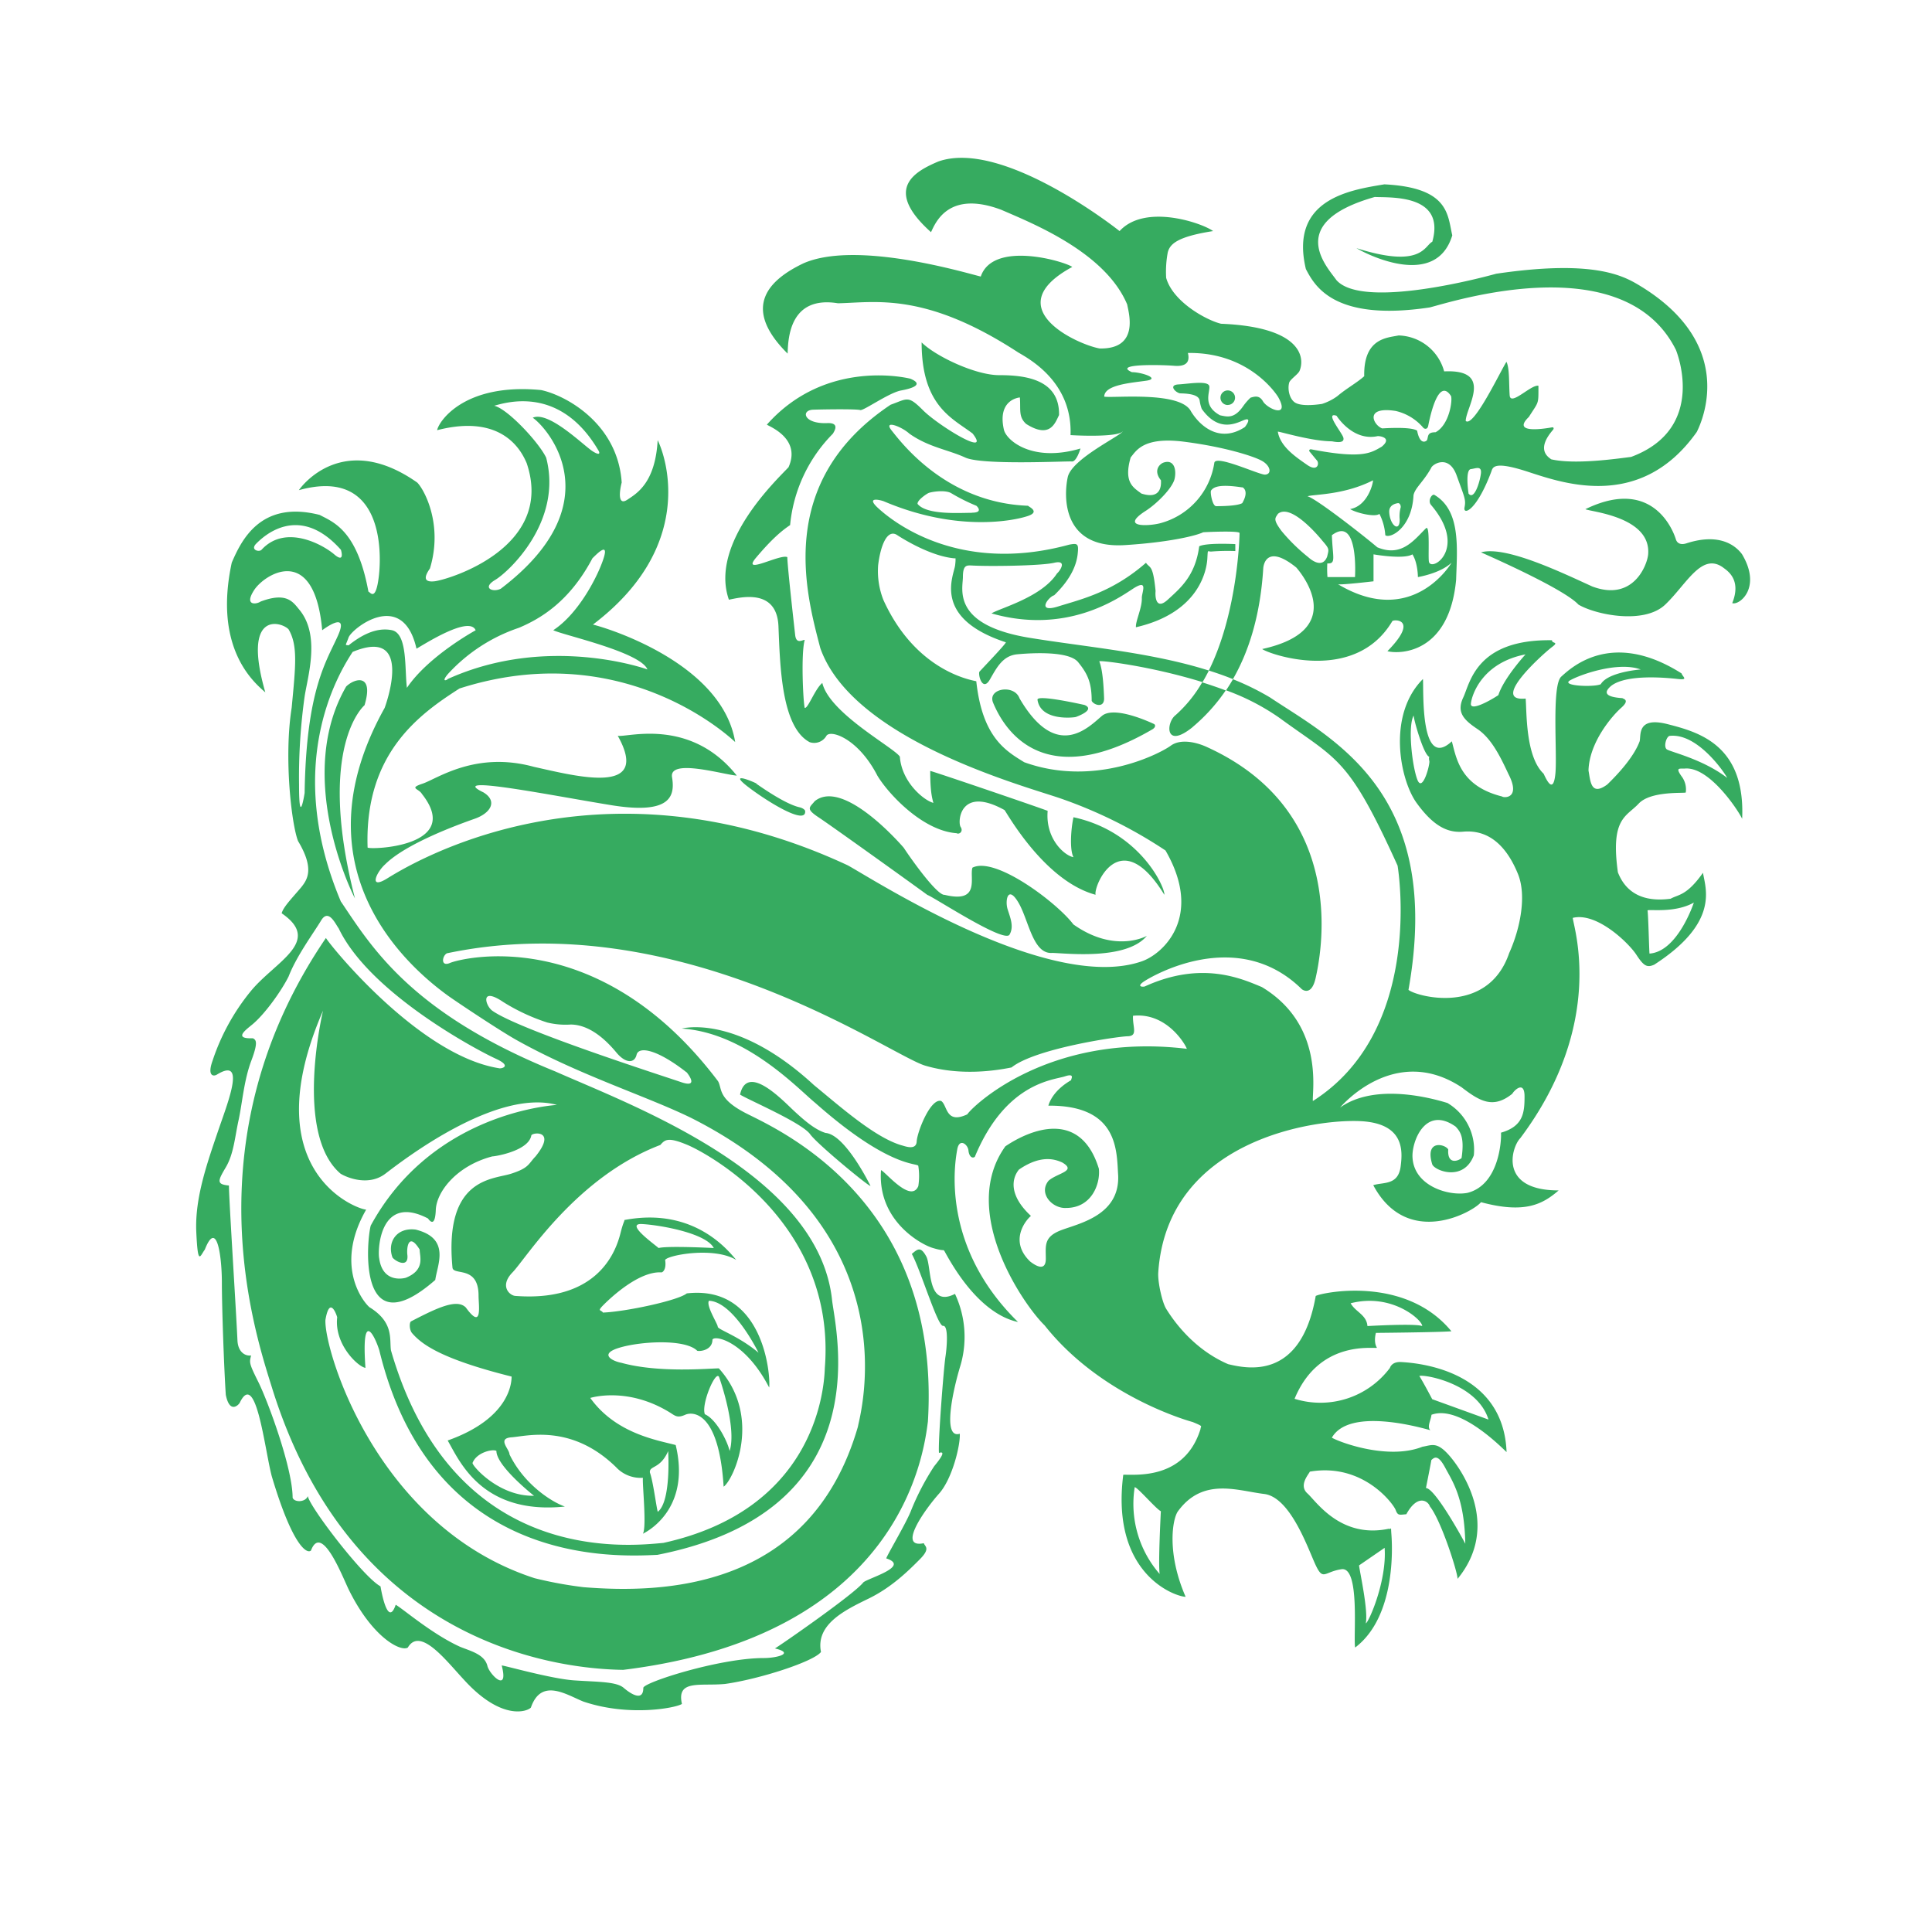 <svg t="1699279506859" class="icon" viewBox="0 0 1218 1024" version="1.1" xmlns="http://www.w3.org/2000/svg" p-id="150950" width="48" height="48"><path d="M137.973 614.576c6.382-18.478 16.796-45.02-0.989-34.26-2.474 1.657-6.382 0.989-3.043-8.41a137.04 137.04 0 0 1 23.846-43.66c15.114-18.8 46.01-31.564 19.789-49.473 1.014-4.032 6.728-9.746 12.368-16.45 3.686-4.7 8.559-11.428-2.028-29.065-4.032-10.068-9.054-52.392-4.032-84.104 2.474-26.196 4.032-39.306-2.004-49.473-4.947-4.947-29.387-11.552-14.619 39.801-7.545-6.555-32.726-28.026-21.15-81.779 6.036-13.951 18.132-39.578 55.41-30.079 8.559 4.551 23.673 9.573 30.747 48.384 0.989 0 4.527 6.951 6.53-9.375s2.474-69.262-50.363-54.618c2.004-3.018 28.199-37.352 74.556-4.824 4.032 3.809 16.623 25.973 8.064 54.197-2.474 3.537-5.541 9.078 3.018 8.064s76.064-21.174 57.933-74.556c-2.474-5.566-13.605-31.762-56.424-20.68 1.014-5.541 17.118-29.956 65.502-25.305 15.089 3.142 48.36 20.729 50.858 58.279-1.509 5.838-2.474 14.842 3.537 10.859s17.637-10.612 19.146-37.55c6.036 12.368 23.178 67.778-40.815 116.261 10.092 2.474 81.63 24.736 89.669 74.061-14.1-13.11-79.577-63.993-173.798-33.765-25.182 16.128-59.936 40.815-57.933 100.257 0.519 1.509 60.95 0 34.26-33.765-2.004-3.513-8.559-3.513 0.495-6.53s33.27-20.655 70.029-10.587c27.21 6.036 74.209 18.503 52.911-19.591 4.947 1.459 45.342-12.146 75.05 25.132-8.064-0.495-42.819-11.082-40.815 1.014s-0.989 23.673-38.267 17.637-104.783-19.665-80.616-8.064c9.078 5.541 4.527 13.086-5.541 16.623s-43.313 15.609-56.424 28.719c-5.541 4.947-10.562 16.128 1.014 9.054s130.806-82.941 290.677-8.386c18.132 10.068 127.615 80.616 185.399 60.456 13.432-4.7 38.96-28.224 14.842-69.856a292.805 292.805 0 0 0-66.491-32.924c-23.524-8.064-130.979-36.956-151.139-94.716-8.732-33.592-28.892-104.462 44.328-153.366 10.76-3.859 10.909-6.06 20.482 3.513s43.338 30.277 31.242 14.644c-12.591-9.598-32.157-17.167-32.157-57.463 8.559 8.559 33.74 20.655 48.854 20.655s38.292 2.004 37.772 25.182c-2.474 4.947-5.615 15.139-20.729 5.566-4.947-4.527-3.364-8.831-3.958-16.697 0 0-14.446 0.989-10.068 20.333 1.509 6.654 17.761 20.878 48.285 11.849 0 0-2.474 8.509-5.467 8.188s-56.424 2.474-67.159-2.474-23.178-6.506-35.274-15.089c-4.947-4.551-16.771-8.93-11.082-1.88s34.26 45.688 86.305 47.37c-2.35-0.346 8.41 3.364-0.322 6.382s-44.674 10.414-90.684-9.078c-1.336-0.668-12.368-3.686-4.032 4.032s50.116 42.423 120.565 23.178c5.393-1.014 6.06-0.618 5.393 5.739s-3.71 15.411-14.842 26.171c-3.686 1.014-11.428 11.428 2.474 7.05s33.914-8.707 55.41-27.532c2.474 3.686 4.378 0.668 6.06 17.785-0.346 3.043 0 12.566 7.718 5.442s17.315-14.842 19.789-33.642c4.774-2.35 22.757-1.361 22.757-1.361v4.378a130.188 130.188 0 0 0-15.312 0.322c-2.325 0-1.979-1.657-2.325 4.378s-4.032 33.914-45.02 43.338c-0.322-4.032 4.057-12.368 3.71-18.824 0.322-4.032 4.032-11.75-5.714-5.368s-42.052 28.892-89.051 15.46c5.368-3.364 31.564-10.092 41.31-25.206 1.682-1.336 6.803-8.707-1.806-6.704s-42.176 2.35-52.59 1.682c-2.474 0-4.947-0.272-4.947 7.248s-7.421 30.352 42.324 38.416c36.115 5.863 76.683 9.177 112.749 20.605-1.262 2.474-2.597 4.947-4.007 7.297-32.702-10.142-64.933-13.951-65.081-13.11 2.251 5.541 2.77 16.623 3.018 23.129s-6.308 4.576-7.817 1.806c0-11.849-2.77-17.315-8.559-24.44s-29.214-5.788-38.292-4.947-12.838 8.064-17.315 15.881-7.421-2.276-6.679-4.799c2.474-2.77 16.499-17.315 16.747-18.627-46.851-15.361-32.751-42.052-31.984-48.632 0.594-5.12 0-4.551-0.124-4.279-16.598-1.311-36.659-14.842-36.659-14.842-6.308-3.76-10.34 7.421-11.75 19.047a49.671 49.671 0 0 0 3.315 22.015c20.086 44.179 54.197 50.289 58.551 51.229 3.834 35.67 18.824 44.006 30.228 51.056 44.674 16.128 85.984-5.714 92.366-10.414s16.796-2.028 23.178 1.014c91.005 41.631 70.87 133.329 68.174 145.425s-8.732 7.05-8.732 7.05c-40.963-40.296-95.384-7.718-99.737-4.7s-1.014 3.364 0.668 3.018c35.942-16.45 61.124-4.947 73.888 0.346 39.578 23.846 31.564 65.824 32.157 71.859 68.174-43.313 54.742-140.379 53.406-148.418-31.242-68.866-37.624-66.17-74.556-93.207a143.991 143.991 0 0 0-33.567-17.315c1.459-2.177 2.919-4.502 4.354-6.976a165.091 165.091 0 0 1 23.277 11.428c40.023 26.715 109.533 59.961 87.369 184.385 4.551 4.032 49.869 16.648 63.474-23.153 7.05-15.633 11.082-36.288 5.541-49.893s-15.609-28.199-34.235-26.691c-10.092 0.989-19.146-3.537-29.684-18.132s-18.651-55.434 4.032-78.093c0.495 7.545-1.88 57.933 18.206 39.281 2.944 11.082 5.467 28.224 31.663 34.779 1.014 0.989 12.096 1.509 4.032-14.124-4.947-10.562-10.587-22.411-19.641-28.447s-13.11-10.835-8.831-19.913 8.064-36.783 55.929-36.016c-0.247 2.251 4.774 0.742 0 4.279s-39.801 34.631-16.623 32.504c0.742 7.792-0.247 36.511 11.329 47.345 2.276 4.947 6.159 12.591 7.421 0s-2.474-55.657 3.71-61.198 31.737-29.981 75.817-2.028c0.767 2.276 4.527 4.279-2.251 3.537s-32.157-3.29-42.052 4.279c-4.774 4.032-4.279 7.05 7.05 7.792 0.495 0.519 4.947 1.014-0.742 6.06s-20.16 21.669-20.655 39.578c1.237 6.803 1.509 16.375 11.824 8.806 7.297-7.05 16.87-17.637 20.408-27.21 1.014-3.513-2.004-15.856 17.637-10.835s49.102 13.11 46.999 59.714c-1.509-3.785-20.16-32.998-36.016-31.737-3.29 0.247-6.308-1.014-2.276 4.774a13.654 13.654 0 0 1 2.746 10.29c0 0.742-21.916-1.262-29.684 7.05s-17.884 9.054-13.11 43.313c2.77 7.075 10.092 19.789 33.246 16.648 4.947-2.77 10.092-1.781 20.408-16.375 1.509 9.895 10.587 31.217-30.723 57.933-4.527 2.004-6.555 1.014-11.329-6.308s-24.934-26.938-40.048-23.178c0.247 5.294 21.323 66.343-33.097 138.895-5.368 5.368-14.1 32.924 24.192 32.924-10.092 8.732-21.323 14.842-48.953 7.421-4.799 6.06-46.43 29.56-67.926-10.736 6.704-2.028 15.831 0.198 17.315-12.096 1.064-8.757 2.795-26.592-24.736-28.224-28.546-1.657-122.371 11.28-128.11 95.285-0.421 6.085 2.474 18.923 4.947 22.931 7.421 12.022 20.358 26.888 39.108 34.953 11.552 2.696 45.787 10.736 55.212-42.992 3.339-2.004 56.226-13.432 85.538 22.263-8.311 0.668-47.593 1.014-47.593 1.014s-1.682 5.714 0.668 9.4c-2.696 0.668-36.61-4.947-51.946 32.157a54.692 54.692 0 0 0 60.109-19.492s1.014-4.032 7.05-3.686c9.152 0.495 64.488 4.354 66.491 56.745-1.682-1.336-29.214-30.228-47.345-23.5-0.346 3.364-3.018 7.718-0.668 9.746-8.41-2.35-51.402-14.124-62.138 4.7 6.036 3.364 35.942 14.1 57.092 5.714 6.036-1.014 9.054-3.364 16.796 5.368s32.899 44.328 5.368 77.92c0-4.378-10.414-36.956-17.464-45.688-1.014-3.339-7.718-8.064-14.842 4.947-4.378 0.346-5.368 1.014-6.728-2.696s-20.482-29.882-54.074-24.167c-1.014 2.004-7.124 8.732-1.534 13.753s20.878 28.62 51.254 22.263c2.004 0.668 1.212-2.35 1.657 3.339 0.668 8.114 2.795 52.144-22.832 71.538-1.336-6.036 3.364-51.378-8.732-49.349-10.736 1.657-11.403 7.421-16.103-2.474s-15.782-42.992-32.578-44.996-38.638-10.736-54.42 11.082c-3.364 4.947-7.05 26.196 4.947 53.752-6.06 0-47.37-13.778-39.306-76.93 7.05-0.322 38.638 3.71 48.706-28.867 0-2.028 2.35-1.361-4.947-4.378 0 0-57.092-15.114-93.355-60.95-12.591-12.096-54.42-71.562-24.736-112.872 15.609-10.562 47.345-23.673 58.947 14.124 1.014 9.573-4.551 24.736-20.655 24.736-8.559 0.495-17.637-9.078-11.082-17.142 5.541-4.947 18.132-6.036 8.559-11.577-3.537-1.509-12.591-5.541-27.21 4.527-4.527 5.541-6.555 16.128 7.569 29.214-3.043 2.474-14.124 15.633-0.519 28.719 3.537 2.77 9.895 6.555 9.895-1.756s-1.509-13.852 10.092-18.132 36.511-9.499 35.521-34.359c-1.014-14.842 0.668-44.328-44.006-43.981 0.668-2.35 3.364-9.746 14.446-16.128-0.668 0 3.018-4.7-4.032-2.35s-37.278 3.686-56.77 50.71c-1.682 1.336-3.686-0.322-4.032-4.032s-5.714-8.064-7.05-0.668-11.082 60.456 38.292 108.84c-8.064-1.682-26.864-8.732-46.356-44.674-0.989-1.336 0.346 0.346-7.421-2.004s-34.928-17.464-32.578-49.028c2.474 0.668 18.8 21.15 23.5 10.068a40.766 40.766 0 0 0 0-12.764c-0.668-2.028-18.132 1.682-64.809-39.578-10.76-8.732-43.66-44.352-84.302-46.999 7.05-1.682 39.281-4.947 83.287 35.596 16.796 13.778 38.292 32.924 55.088 37.946 1.682 0.346 9.4 3.71 9.721-2.35s8.757-27.532 15.46-25.528c4.032 2.696 2.696 14.842 16.45 8.41 2.35-4.032 50.388-51.946 138.375-41.31 0-1.014-11.75-23.178-33.914-20.828-0.346 7.05 3.339 12.739-3.364 12.912s-58.279 7.742-73.22 19.665c-9.227 1.855-31.712 5.59-54.42-1.138s-154.8-101.667-301.561-70.82c-3.018 1.682-4.032 8.732 2.028 6.06s93.034-25.874 168.925 74.556c2.696 4.7-0.322 10.76 16.796 19.789s124.251 53.06 115.519 194.799c-2.672 20.828-17.315 135.036-192.103 156.532-46.999-0.668-172.611-19.492-221.663-178.696-11.329-36.189-50.908-157.769 34.26-282.712 2.696 4.7 58.625 74.036 108.989 82.1 1.014 0.519 9.078-0.989-2.004-6.036s-79.429-41.137-98.946-82.125c-2.004-2.672-6.382-12.764-11.082-4.947s-15.436 22.263-20.482 35.274c-4.7 9.4-15.114 23.846-22.832 30.228-4.032 3.364-12.368 9.227 0.322 8.732 1.682 1.014 3.71 1.682-0.989 14.124s-5.714 26.864-8.064 37.599-3.018 21.174-8.064 29.684-5.986 10.686 2.004 11.428c0 8.732 4.378 75.891 5.393 98.08 0.495 7.05 4.947 9.573 8.559 9.054-1.014 4.527-1.509 4.527 4.527 16.623s21.669 54.42 21.669 73.047c1.014 3.043 8.064 3.043 9.573-0.989 0.989 6.555 34.755 50.883 45.837 56.894 1.014 6.06 4.947 25.206 9.573 11.601 4.527 2.474 22.832 18.453 40.642 26.517 6.704 2.696 15.114 4.7 17.118 11.775 1.014 5.368 13.778 18.132 9.078 0 0.668-0.346 30.896 8.361 45.663 9.375s26.542 0.693 31.242 4.725 12.368 8.732 12.368 0c0-3.364 48.038-18.8 75.916-18.8 8.386 0 19.789-3.043 7.05-6.06 3.018-1.682 50.042-34.26 55.756-41.656 3.018-2.672 29.882-10.068 14.421-15.114 0.693-2.35 13.11-23.153 15.807-30.549a159.451 159.451 0 0 1 14.421-27.556c3.018-3.686 8.064-10.068 3.018-8.386-0.668-7.05 3.043-53.901 4.057-60.456s2.004-20.16-1.534-19.641c-3.513 0-14.1-35.274-19.641-45.342 3.537-3.043 5.541-4.947 9.078 1.509s0.297 32.776 18.132 23.673a63.894 63.894 0 0 1 3.537 44.847c-4.947 16.103-11.601 46.851-0.519 43.313 0.519 6.555-4.527 28.224-13.086 37.797s-26.715 34.755-9.573 31.217c0.495 2.028 4.527 3.043-2.474 10.092s-17.637 17.637-32.157 24.736-33.74 16.103-30.203 33.74c-4.551 6.06-38.811 17.142-60.456 20.16-15.633 1.509-30.747-3.018-27.21 12.591-3.537 2.474-33.246 8.311-62.212-1.509-10.587-4.279-26.443-15.114-32.998 3.785-1.756 2.251-18.132 9.054-42.324-17.637-11.082-11.849-27.457-33.493-35.274-20.16-4.527 2.77-22.263-6.283-37.105-36.264-3.785-7.569-17.142-42.819-23.945-24.934-2.251 2.251-11.329-1.781-24.736-46.851-4.527-17.315-9.895-67.53-20.135-46.356-0.396 1.014-6.308 7.668-8.831-4.947-1.088-15.955-2.474-54.915-2.474-70.697s-3.018-40.642-10.76-20.828c-3.018 4.032-4.354 10.76-5.368-11.082s7.174-44.352 14.223-65.156z m474.741-388.361c7.792 0 2.845-4.354 2.845-4.354a116.533 116.533 0 0 1-15.955-7.99c-4.032-2.251-12.838-0.742-14.347 0s-7.05 4.551-6.803 6.803c5.788 7.124 26.443 5.615 34.26 5.615z m288.402 156.581c-0.495-2.004 0-2.672 0-2.672-3.537-0.915-9.895-23.524-9.895-26.047-3.785 6.803-1.014 31.489 2.276 40.32s8.114-9.647 7.619-11.601z m60.703-67.258c-27.705 5.294-34.013 25.948-34.507 30.995s11.577-1.509 17.315-5.294c3.339-10.661 17.192-25.775 17.192-25.775z m88.927 59.837c2.004 1.583 22.659 6.11 38.02 17.959 0.989 0.767-17.315-28.62-36.264-26.394-2.103 0.668-3.785 6.827-1.756 8.435z m-10.835 128.802c17.884-1.262 27.952-32.157 27.952-32.157-12.096 6.803-28.199 4.032-29.214 4.947 0.495 1.979 1.014 25.676 1.262 27.185z m-30.747-169.791c4.551-7.817 25.206-9.326 25.206-9.326-14.372-5.269-38.292 3.29-44.526 6.852s15.04 4.453 19.319 2.449z m-96.472 264.086a34.186 34.186 0 0 1 16.45 32.899c-6.382 16.796-24.514 9.746-26.196 5.714-4.947-16.103 8.386-12.764 10.068-9.4-0.668 10.068 6.728 7.05 8.41 5.368 2.004-13.432-1.014-16.796-3.71-19.789-19.468-13.778-27.878 10.092-27.21 19.492 0.989 18.132 23.153 24.514 34.631 22.263 19.789-4.947 21.496-32.578 21.15-37.946 14.124-4.032 14.842-12.764 14.842-22.856s-6.382-4.032-7.718-1.682c-12.096 9.746-20.506 4.7-31.91-4.032-42.67-28.199-76.683 12.764-76.683 12.764 22.287-15.93 58.551-5.739 67.976-2.82z m-50.611 140.527s30.475-1.781 34.507 0c0.495-3.29-18.651-21.174-45.094-14.372 3.018 5.467 10.068 7.248 10.587 14.372z m40.79 46.084l35.521 12.863c-7.05-22.931-41.062-28.719-43.586-27.457 2.523 3.958 8.064 14.52 8.064 14.52z m20.902 91.203c-0.495-28.719-8.039-39.306-12.591-47.865s-6.803-6.803-8.806-4.947c-0.247 1.781-3.414 17.637-3.414 17.637 5.491 0.074 21.793 29.313 24.811 35.101z m-62.707 50.116c1.756-0.495 13.358-26.691 11.849-47.593l-16.128 11.082c0.668 5.219 5.788 28.125 4.279 36.437z m-145.722-85.761a67.283 67.283 0 0 0 15.757 54.667c-1.014-6.06 0.742-39.578 0.742-39.578-3.018-1.435-14.743-15.163-16.499-15.163zM164.342 282.217c16.128-6.036 20.16 0 24.192 4.947 13.605 16.103 5.541 41.805 3.513 54.915a365.109 365.109 0 0 0-3.513 55.904c0 25.701 3.018 8.064 3.513 4.947 1.014-65.997 14.124-83.461 21.174-99.589s-10.092-3.018-10.092-3.018c-4.947-55.236-36.264-35.423-42.819-25.454s1.014 9.35 4.032 7.347z m50.586-32.603C188.163 219.511 165.604 241.65 161.572 245.682s1.756 5.541 3.29 3.933c15.114-16.499 38.787-3.166 45.837 2.869s4.23-2.869 4.23-2.869z m162.642-62.113c-24.192-41.805-58.452-30.723-65.997-28.719 8.559 2.028 28.199 23.178 32.751 32.751 10.562 40.296-23.673 72.032-32.157 77.079s-1.509 8.064 3.537 5.541c71.018-53.901 29.684-101.271 20.16-107.801 10.068-4.551 32.157 17.612 37.772 21.15s3.933 0 3.933 0z m-95.334 143.595c63.474-28.719 125.933-6.06 125.933-6.06-4.527-11.082-53.406-21.669-59.367-24.736 16.128-10.562 28.199-34.26 31.737-45.342s-4.947-2.004-7.05 0c-14.619 27.705-33.246 38.292-46.356 43.833a106.713 106.713 0 0 0-44.822 29.214c-4.626 5.59-0.074 3.587-0.074 3.092z m-25.701 5.541c13.605-20.16 43.338-36.288 43.338-36.288-3.983-9.548-32.751 9.078-37.302 11.601-8.682-38.218-40.84-12.616-42.819-7.05s-2.474 4.527 0 4.947c7.569-6.036 17.142-11.577 27.21-9.573s8.064 24.266 9.573 36.363z m176.321 242.417c-18.627-14.594-30.228-16.623-31.539-11.082s-6.976 5.541-12.789-1.509c-11.997-14.446-22.065-17.538-28.719-17.563a48.137 48.137 0 0 1-14.842-1.286 124.201 124.201 0 0 1-27.68-12.888c-14.842-10.068-11.329 2.474-6.803 5.541 17.142 12.096 106.812 40.815 118.908 44.946s3.463-6.258 3.463-6.258zM242.93 642.948c-10.562 8.064-24.167 2.474-28.199 0-29.684-25.206-11.082-102.78-11.082-102.78-43.759 100.751 20.556 124.944 27.185 125.438-19.641 34.26-3.018 56.894 2.028 61.47 15.609 9.573 12.591 20.16 13.605 27.21 39.281 136.05 149.606 123.435 171.77 121.406 93.701-20.655 101.271-93.701 101.766-110.324 7.297-91.92-74.556-135.531-86.577-140.552s-14.1-3.537-17.118 0c-53.233 20.309-84.623 71.538-93.207 80.344s-1.509 14.842 2.028 14.842c57.636 4.304 64.983-35.769 66.491-41.31s2.028-5.541 2.028-6.555c44.822-8.559 66.491 20.655 70.523 25.182-14.1-8.559-43.338-3.018-44.847 0 1.014 6.555-2.004 8.064-2.474 7.817-14.1-0.742-31.737 15.881-36.264 20.408s-1.509 3.018-0.495 4.947c14.1-0.519 47.345-7.569 52.886-12.096 48.36-5.541 52.886 51.378 51.946 59.367-15.114-29.214-34.26-33.246-35.769-30.228 0 6.555-7.569 7.569-9.573 7.05-7.569-7.545-35.274-6.036-48.879-2.004s-4.527 8.559 1.014 9.573c23.673 6.555 55.41 3.513 61.47 3.513 27.705 30.747 9.054 70.548 3.018 74.58-3.018-47.865-19.641-47.37-24.192-45.342s-6.036 0.989-9.054-1.014c-27.21-17.142-50.883-9.573-50.833-9.573 16.202 22.659 42.769 26.691 53.851 29.684 9.078 37.772-14.619 52.886-20.655 55.904 2.474-4.527-0.495-31.737 0-35.249a21.199 21.199 0 0 1-16.969-6.728c-28.199-27.532-56.424-19.468-65.824-18.8s-1.336 7.421-1.336 10.736c8.732 18.132 25.528 29.56 34.928 32.924-52.392 5.368-66.491-28.892-73.888-41.656 39.578-14.05 40.296-36.931 40.296-40.296-45.193-11.305-56.894-20.63-62.756-27.408-1.781-2.078-1.806-6.852-0.569-7.421 16.623-8.633 28.818-14.372 34.458-8.732 10.736 14.842 8.039-1.361 8.039-7.421 0-19.492-16.103-12.368-16.45-17.81-5.368-56.745 25.528-55.41 36.956-59.095s10.736-6.06 15.436-10.933c13.432-16.648-1.682-15.262-2.672-13.259-1.682 10.068-23.846 13.432-24.539 13.259-22.485 5.863-35.249 22.263-35.695 33.765s-3.933 6.704-4.947 5.368c-30.747-15.955-31.737 20.655-30.747 25.033 2.028 15.114 14.1 13.11 16.796 12.368 12.368-4.947 8.732-13.432 8.732-17.785-7.05-11.428-8.386-1.014-7.718 3.686 0.668 8.064-7.421 3.859-9.4 1.336-3.537-9.573 2.474-19.146 14.594-17.612 22.263 5.541 13.605 22.263 12.368 31.737-49.473 43.313-43.214-25.206-40.691-34.26 36.264-66.516 104.783-75.075 117.374-76.089-38.638-10.513-97.585 35.324-108.172 43.388z m172.289 46.851c5.541-1.509 34.779 0 34.779 0-4.947-9.573-34.779-14.619-45.342-15.114s7.05 12.096 10.562 15.114zM452.497 739.42c0 1.756 13.11 5.788 25.701 16.375 0 0-15.609-32.157-31.242-32.751-2.004 3.018 5.541 14.619 5.541 16.375z m-8.138 55.162c7.075 3.043 14.124 16.623 15.633 23.178 4.675-14.842-6.555-46.356-6.555-46.356-1.806-5.764-11.552 16.648-9.078 23.178z m-34.631 36.783c2.028 5.541 4.032 21.669 4.947 24.736 8.584-6.53 6.555-38.292 6.555-38.292-4.997 11.552-12.047 9.029-11.502 13.556z m-96.719-13.605c-2.004-1.509-12.591 0.767-15.114 7.569 0 2.004 16.623 21.15 38.787 20.655-0.049 0-23.722-18.651-23.722-28.224z m-98.03-346.31c19.443 28.892 44.303 70.202 134.987 106.985 49.695 21.991 166.575 64.958 174.639 144.56 2.672 21.199 29.684 132.686-110.176 160.242-28.199 1.336-142.383 6.704-175.307-128.976-2.696-8.732-11.428-26.864-8.732 11.082-4.7-0.668-19.789-14.842-17.81-31.91-0.989-3.364-4.947-12.764-7.421 1.682-0.965 18.775 32.157 130.46 131.796 162.815a255.354 255.354 0 0 0 30.945 5.689c48.681 3.884 143.051 2.474 172.982-101.271 0.668-5.368 36.066-123.261-105.006-194.502-28.175-13.828-70.672-27.012-110.25-49.176-10.414-5.813-37.847-24.093-43.264-28.002-32.157-23.302-93.8-84.821-39.875-181.367 0 0 19.468-51.749-20.16-35.324-9.449 14.397-43.66 71.513-7.396 157.497z m463.239-116.434c-0.965 0.346-22.139 2.869-24.143-10.859-0.544-3.587 29.684 3.29 29.684 3.29 5.219 2.202 0.544 5.318-5.59 7.594z m48.904 7.421c-70.721 41.582-94.716-1.187-101.023-16.4-3.785-9.103 13.358-11.849 16.623-2.82 23.178 39.776 43.338 18.429 51.946 11.131 6.827-5.838 25.305 1.608 32.553 4.947 1.756 0.693 0.841 2.498-0.148 3.067z m-230.049-164.794c8.311-18.379-12.591-25.948-13.605-26.938 37.772-42.571 90.412-28.966 90.412-28.966 8.584 3.513 1.781 6.036-5.788 7.421s-23.425 12.715-25.676 12.368c-2.474-0.742-21.669-0.495-29.684-0.247s-6.159 9.078 8.757 8.46c8.064-0.322 4.601 4.947 3.587 6.679a94.369 94.369 0 0 0-26.963 57.611c-5.541 3.735-11.577 8.856-21.397 20.457s15.114-2.474 19.641-0.247c0 5.294 4.279 43.066 4.947 49.077s4.527 3.067 6.036 3.067c-2.474 8.559-1.014 39.281 0 42.893 2.028 0.569 6.555-12.17 11.082-15.708 4.551 19.146 45.342 40.815 48.879 46.455 1.163 16.079 15.114 27.606 21.15 29.139-1.014-3.537-2.004-8.064-2.004-20.16 4.032 1.014 67.506 22.659 74.036 25.182-1.509 17.637 10.587 28.224 16.277 29.214-2.474-4.527-1.657-17.612 0-25.182 42.052 9.078 57.784 44.328 57.29 48.879-28.224-45.861-44.847-4.947-43.338 0-31.737-8.584-54.915-49.893-57.413-53.406-28.224-15.633-29.684 7.545-27.705 10.587s-1.014 4.947-2.474 4.007c-21.669-1.509-43.338-25.182-49.968-36.264-12.17-23.673-29.684-29.214-32.157-25.132a8.88 8.88 0 0 1-10.587 3.983c-17.959-9.573-18.627-48.879-19.641-73.071s-24.167-18.132-31.242-16.722c-12.566-35.843 31.019-76.386 37.575-83.51z m139.291 294.734c-4.032 4.947-47.692-23.846-51.724-25.182-4.947-3.71-60.134-43.338-68.52-48.879s-5.714-6.209-2.474-10.241c18.478-14.842 56.102 29.387 56.102 29.387 4.947 7.569 21.15 30.228 25.8 29.684 22.807 5.541 15.51-11.082 17.513-17.142 14.619-7.421 53.901 22.683 63.622 35.769 26.369 18.651 46.331 7.223 46.331 7.223-12.888 15.46-50.512 10.983-59.59 10.76-12.368 0.989-14.842-20.828-21.471-31.91s-8.41-1.014-6.728 4.354 4.18 11.057 1.163 16.103z m455.669-209.072c6.135-15.114-3.29-20.655-5.961-22.683-13.457-9.4-22.856 10.76-36.239 23.524s-44.031 6.382-54.742 0c-9.029-9.746-54.123-29.684-61.42-32.924 15.436-4.378 50.957 12.764 70.103 21.496 25.874 9.746 34.631-13.432 35.274-20.16 2.004-23.846-36.264-26.864-39.578-28.546 45.663-22.263 57.092 19.146 57.092 19.146 1.014 2.869 3.686 3.364 6.704 2.35 21.842-7.05 31.588 2.35 34.953 6.877 12.715 21.273-1.806 32.454-6.159 30.846z m-615.194 113.787c15.411 10.785 23.376 14.001 27.21 14.842 2.276 0.544 3.488 1.732 3.537 2.325 0.866 8.905-21.521-4.403-34.631-14.174-14.248-10.562-0.816-5.516 3.908-3.166z m304.604-158.041c0-1.509-19.146-0.742-22.906-0.495-4.626 2.226-21.422 6.308-48.879 8.064-40.543 2.77-39.034-31.242-36.511-42.819s33.74-26.196 34.755-28.966c-2.474 3.513-23.945 3.018-32.998 2.474 1.262-33.246-25.701-47.84-32.998-52.12-58.699-38.292-89.917-31.489-113.614-30.995-30.228-4.947-31.465 21.669-31.737 31.737-29.956-29.684-11.082-46.851 9.895-56.894 33.518-14.842 103.274 6.283 111.858 8.311 7.792-22.931 52.886-9.573 57.685-6.06-47.865 25.948 3.76 49.126 17.315 51.402 25.454 0.495 18.132-22.931 17.315-27.73-13.852-32.998-59.714-51.13-79.354-59.689-33.493-12.591-41.557 8.311-44.328 14.1-31.242-27.952-8.806-38.787 4.527-44.526 41.062-14.619 114.356 43.833 114.356 43.833 16.128-17.637 52.392-4.947 58.947 0-22.906 3.587-27.21 8.262-28.571 13.432a66.294 66.294 0 0 0-1.014 16.054c4.255 15.163 25.478 26.765 34.631 28.942 50.363 2.028 53.035 21.125 49.473 29.684-0.891 2.152-5.961 5.393-6.53 7.421-1.113 3.859 0 9.895 3.364 12.368s11.403 1.954 17.315 1.064a33.765 33.765 0 0 0 9.672-4.898c5.838-4.947 12.368-8.46 16.944-12.566-0.495-24.192 14.619-24.192 21.669-25.701a30.624 30.624 0 0 1 28.719 22.659c31.737-1.509 13.605 22.683 13.605 31.242 4.947 4.527 22.263-32.157 25.676-37.278 2.028 4.032 1.509 14.1 2.028 21.15s13.605-7.05 18.132-6.036c0 12.096 0.322 9.573-6.036 19.641-10.612 10.191 7.421 7.866 14.496 6.58 1.336-0.247 1.311 0.866 0.742 1.534-10.884 12.541-3.067 17.167-1.138 18.602 15.114 3.513 42.299-0.519 50.363-1.509 48.879-18.157 28.224-67.53 28.224-67.53-32.751-65.502-141.566-30.154-155.171-26.715-60.456 9.078-72.527-13.605-78.093-24.192-10.562-44.328 28.224-49.869 49.473-53.406 40.815 2.028 39.801 19.146 42.819 32.157-10.068 33.246-51.946 13.086-60.431 8.064 41.31 13.086 42.819-1.509 47.84-4.032 8.559-30.253-26.691-27.705-36.264-28.224-56.894 16.128-30.228 43.833-24.192 52.392 14.619 16.648 77.079 2.474 100.776-4.007 64.983-9.573 82.1 2.474 92.168 8.559 56.424 35.249 39.801 80.096 34.26 91.178-36.758 51.946-88.334 30.747-108.84 24.365s-19.789-1.361-20.828 0.989c-9.4 24.86-17.785 27.21-16.771 22.263s0-6.357-4.947-20.135-15.46-7.05-16.128-4.7c-4.947 8.831-10.068 12.368-11.082 17.118-1.014 20.828-14.842 27.556-17.785 25.206a34.631 34.631 0 0 0-3.71-13.457c-2.696 2.35-14.842-0.668-18.478-3.018 10.909-1.929 14.446-15.782 14.446-18.132-18.478 9.4-37.278 8.732-41.31 10.068 5.368 1.361 35.15 24.613 44.006 32.157 15.238 6.382 23.079-4.453 30.648-11.948 2.845-2.845 1.163 19.121 1.979 21.348 2.127 5.887 24.39-8.93 1.262-36.09-2.127-2.474 0.198-6.778 1.954-6.431 16.796 9.721 14.52 33.122 13.852 53.604-4.354 46.678-35.596 46.999-43.313 45.02 20.828-21.174 3.018-20.16 3.018-18.824-23.846 39.974-78.241 20.482-81.952 17.464 53.406-11.75 25.874-46.331 21.496-51.378-17.464-14.1-20.482-3.364-20.828 0.322-1.954 31.613-9.895 53.95-19.121 70.029-4.947-2.004-10.043-3.785-15.213-5.417 18.478-37.253 19.393-85.662 19.393-86.85z m144.337-24.934c3.513 4.551 7.05-6.803 7.817-12.368s-3.537-3.265-6.308-3.018c-3.76 0.495-1.484 15.213-1.484 15.213z m-43.412 15.881a21.62 21.62 0 0 1 0.643-7c0.272-1.088-0.445-2.968-1.707-2.795-2.325 0.346-5.615 1.558-5.491 5.541 0.421 8.806 7 13.382 6.58 4.082z m11.082-55.261c1.756 8.905 5.491 6.704 6.209 5.714 0.915-2.474 0-4.947 5.368-4.947 8.732-4.7 10.76-20.135 9.746-22.832-7.421-11.379-12.566 9.499-14.372 18.75-0.495 2.474-2.325 2.127-3.117 1.237a32.405 32.405 0 0 0-17.439-10.587c-20.061-3.092-14.026 9.004-8.485 11.008 9.35-0.544 19.319-0.544 22.114 1.484z m-63.202 18.552c-1.138-1.311-2.968-3.612-4.675-5.64-0.569-0.693 0.124-1.558 0.989-1.385 32.652 6.308 37.847 2.152 44.526-1.657 6.555-5.417-0.495-6.679-2.474-6.679-15.856 3.537-25.998-12.813-25.998-12.813-7.817-2.672 3.513 10.76 4.279 13.778s-2.474 3.265-7.198 2.325c-12.492 0-32.603-6.11-34.111-6.11 1.509 9.573 11.577 16.128 18.379 20.902s7.891-0.94 6.283-2.721z m84.697 64.587c-7.174 6.704-21.051 8.93-21.051 8.93s0-8.93-3.463-14.322c-5.491 3.364-24.514 0-24.514 0v16.994s-21.075 2.474-22.411 1.83c47.123 28.199 71.538-13.432 71.538-13.432z m-78.167 8.93h17.464s2.474-39.158-14.57-26.394c0.47 14.1 2.82 18.132-2.894 17.785a65.725 65.725 0 0 0 0.099 8.608z m-28.793-28.966a114.678 114.678 0 0 0 16.87 16.499c2.127 1.954 8.979 7.149 11.849-0.495 0.989-4.453 1.707-4.527-2.869-9.746 0 0-19.468-24.514-28.199-17.142-1.657 2.696-3.339 3.29 2.35 10.884z m-2.35-84.772s-17.118-28.199-56.745-27.532c1.336 5.368-0.668 8.732-8.732 8.064s-38.96-1.361-26.542 4.032c6.06 0 18.157 4.032 9.078 5.368s-26.542 2.474-26.542 10.068c6.06 1.014 48.384-3.686 54.766 9.425 6.704 10.736 19.146 19.468 33.914 9.721 1.336-1.682 4.354-6.382-0.668-4.354s-15.856 7.891-26.542-7.075a25.454 25.454 0 0 1-1.311-5.219c-0.346-2.177-2.474-4.428-12.368-4.576-3.018-0.594-7.421-5.294-0.989-5.64s19.121-2.696 19.468 1.336-4.354 12.096 6.728 18.132c4.477 0.866 8.905 2.474 14.669-5.863a33.048 33.048 0 0 1 4.576-5.244c2.474-0.717 5.467-1.732 7.792 2.226 2.746 4.873 17.538 11.255 9.474-2.869z m-8.386 49.151c4.947 0 3.859-6.06-2.474-9.078-4.7-2.474-22.51-8.386-48.36-11.676s-30.228 5.961-33.592 9.895c-4.7 16.128 2.028 19.146 6.728 22.782 13.432 4.329 12.368-6.654 12.368-8.336-4.947-6.06-1.014-10.068 1.361-11.082 6.704-2.474 8.559 4.032 7.248 10.068-1.212 5.615-10.958 15.782-19.022 20.779-15.114 10.043 2.35 9.128 9.425 7.421a46.554 46.554 0 0 0 34.631-38.292c1.138-5.021 26.987 7.075 31.687 7.52z m-14.1 8.064c-14.842-2.276-18.107-0.124-19.641 1.929-0.742 0.989 0.841 9.895 3.191 9.895s13.086 0 16.45-1.905c4.7-8.089 0.099-10.018 0.099-10.018z m-9.128-51.946a4.601 4.601 0 1 1 4.601-4.601 4.576 4.576 0 0 1-4.601 4.551z m-22.114 203.036c-17.785 14.421-16.796-3.043-10.736-7.569a83.584 83.584 0 0 0 16.722-20.63c4.947 1.558 9.895 3.24 14.842 5.096a113.787 113.787 0 0 1-20.828 23.054zM229.819 347.596s-30.723 25.627-6.036 121.777c-4.032-7.545-37.278-78.686-5.541-133.577 5.541-5.393 17.612-8.287 11.577 11.799z m280.733 270.196c-5.912-7.421-39.405-21.694-44.006-24.736 4.477-20.135 26.765 3.537 33.815 10.092s13.605 12.096 20.111 14.1c12.541 1.014 28.249 33.246 28.249 33.246 1.237 2.399-34.26-26.691-38.168-32.702z" p-id="150951" fill="#36ab60"></path></svg>